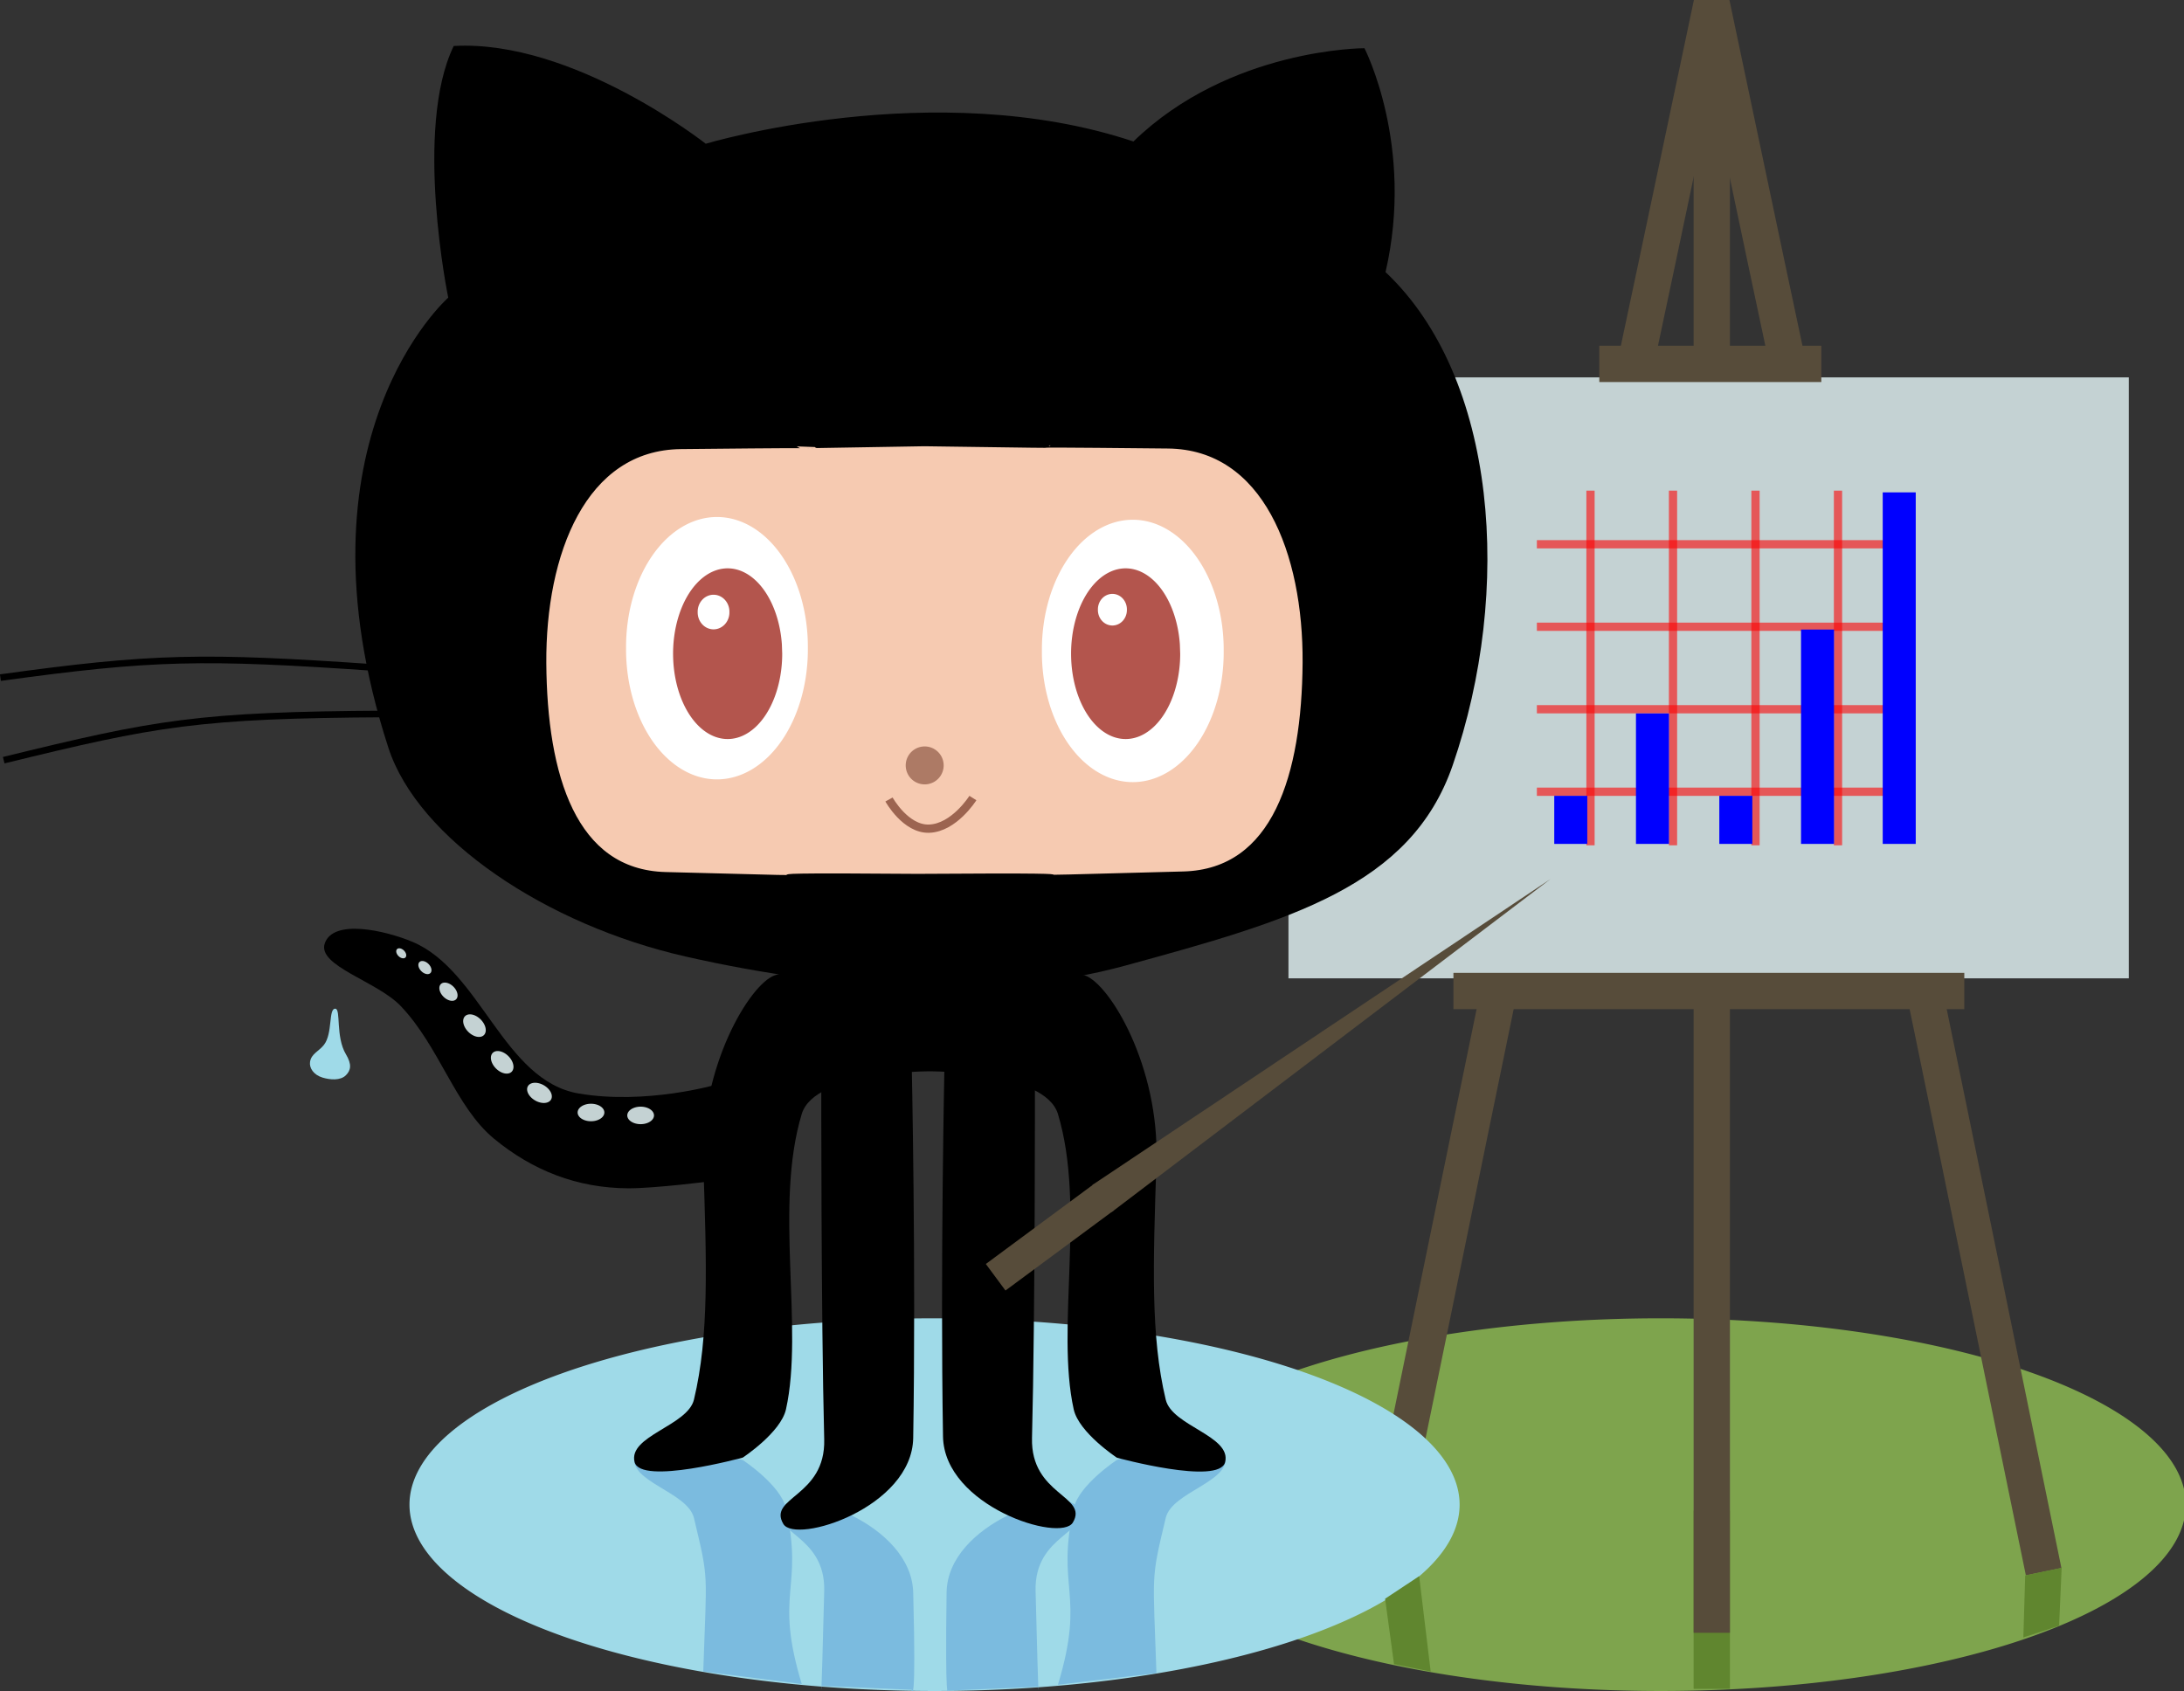 <?xml version="1.0" encoding="UTF-8" standalone="no"?>
<!-- Created with Inkscape (http://www.inkscape.org/) -->

<svg
   xmlns:dc="http://purl.org/dc/elements/1.1/"
   xmlns:cc="http://creativecommons.org/ns#"
   xmlns:rdf="http://www.w3.org/1999/02/22-rdf-syntax-ns#"
   xmlns:svg="http://www.w3.org/2000/svg"
   xmlns="http://www.w3.org/2000/svg"
   xmlns:sodipodi="http://sodipodi.sourceforge.net/DTD/sodipodi-0.dtd"
   xmlns:inkscape="http://www.inkscape.org/namespaces/inkscape"
   id="svg2"
   version="1.1"
   inkscape:version="0.48.1 "
   width="330.633"
   height="256.102"
   sodipodi:docname="chart.svg"
   inkscape:export-filename="/home/ewen/clojure/github-stats/resources/main/public/img/chart.png"
   inkscape:export-xdpi="90"
   inkscape:export-ydpi="90">
  <rect width="100%" height="100%" fill="#333333" stroke="none"/>
  <defs
     id="defs6" />
  <sodipodi:namedview
     pagecolor="#ffffff"
     bordercolor="#666666"
     borderopacity="1"
     objecttolerance="10"
     gridtolerance="10"
     guidetolerance="10"
     inkscape:pageopacity="0"
     inkscape:pageshadow="2"
     inkscape:window-width="1920"
     inkscape:window-height="1018"
     id="namedview4"
     showgrid="false"
     inkscape:zoom="1.4142136"
     inkscape:cx="374.45318"
     inkscape:cy="43.586803"
     inkscape:window-x="1358"
     inkscape:window-y="-8"
     inkscape:window-maximized="1"
     inkscape:current-layer="svg2"
     fit-margin-top="0"
     fit-margin-left="0"
     fit-margin-right="0"
     fit-margin-bottom="0" />
  <path
     sodipodi:type="arc"
     style="fill:#7ea44d;fill-opacity:1;stroke:none"
     id="path4219-5-5"
     sodipodi:cx="-777.5"
     sodipodi:cy="-291.5"
     sodipodi:rx="63.642136"
     sodipodi:ry="22.590097"
     d="m -713.858,-291.5 a 63.642,22.59 0 1 1 -127.284,0 63.642,22.59 0 1 1 127.284,0 z"
     transform="matrix(1.249,0,0,1.249,1222.524,591.909)"
     inkscape:export-filename="/home/ewen/clojure/github-stats/resources/main/public/img/chart.png"
     inkscape:export-xdpi="90"
     inkscape:export-ydpi="90" />
  <path
     style="fill:none;stroke:#574c3a;stroke-width:5.497;stroke-linecap:butt;stroke-linejoin:miter;stroke-miterlimit:4;stroke-opacity:1;stroke-dasharray:none"
     d="M 208.871,237.976 C 257.28,1.636 209.154,238.006 259.127,0.57 309.1,238.006 260.974,1.636 309.384,237.976"
     id="path3039-6"
     inkscape:connector-curvature="0"
     sodipodi:nodetypes="ccc"
     inkscape:export-filename="/home/ewen/clojure/github-stats/resources/main/public/img/chart.png"
     inkscape:export-xdpi="90"
     inkscape:export-ydpi="90" />
  <path
     sodipodi:type="arc"
     style="fill:#9fdae8;fill-opacity:1;stroke:none"
     id="path4219-5"
     sodipodi:cx="-777.5"
     sodipodi:cy="-291.5"
     sodipodi:rx="63.642136"
     sodipodi:ry="22.590097"
     d="m -713.858,-291.5 a 63.642,22.59 0 1 1 -127.284,0 63.642,22.59 0 1 1 127.284,0 z"
     transform="matrix(1.249,0,0,1.249,1112.577,591.909)"
     inkscape:export-filename="/home/ewen/clojure/github-stats/resources/main/public/img/chart.png"
     inkscape:export-xdpi="90"
     inkscape:export-ydpi="90" />
  <path
     style="fill:#7bbbdf;fill-opacity:1;stroke:none"
     d="m 106.466,253.082 c 0.505,-15.411 0.9,-13.587 -1.407,-23.226 -0.956,-3.995 -10.001,-5.487 -8.987,-9.467 0.904,-3.546 16.377,0.682 16.377,0.682 0,0 5.758,3.787 6.541,7.318 2.739,12.345 -1.84,12.611 2.386,26.598 m 38.785,0.107 c 4.226,-13.988 -0.352,-14.378 2.386,-26.724 0.783,-3.531 6.541,-7.318 6.541,-7.318 0,0 15.473,-4.229 16.377,-0.682 1.014,3.981 -8.031,5.472 -8.987,9.467 -2.307,9.64 -1.912,8.089 -1.407,23.5"
     id="path4086-7-1"
     inkscape:connector-curvature="0"
     sodipodi:nodetypes="csscsccscssc"
     inkscape:export-filename="/home/ewen/clojure/github-stats/resources/main/public/img/chart.png"
     inkscape:export-xdpi="90"
     inkscape:export-ydpi="90" />
  <path
     style="fill:#7bbbdf;fill-opacity:1;stroke:none"
     d="m 124.334,255.27 c 0,0 -0.046,4.659 0.442,-14.352 0.224,-8.712 -8.609,-8.736 -6.184,-12.81 1.844,-3.098 19.383,2.462 19.657,13.031 0.467,17.995 -0.221,14.716 -0.221,14.716"
     id="path4124-4-4"
     inkscape:connector-curvature="0"
     sodipodi:nodetypes="csssc"
     inkscape:export-filename="/home/ewen/clojure/github-stats/resources/main/public/img/chart.png"
     inkscape:export-xdpi="90"
     inkscape:export-ydpi="90" />
  <path
     style="fill:none;stroke:#60862f;stroke-width:5.497;stroke-linecap:butt;stroke-linejoin:miter;stroke-miterlimit:4;stroke-opacity:1;stroke-dasharray:none"
     d="m 259.144,255.717 0,-26.983"
     id="path4481-0"
     inkscape:connector-curvature="0"
     sodipodi:nodetypes="cc"
     inkscape:export-filename="/home/ewen/clojure/github-stats/resources/main/public/img/chart.png"
     inkscape:export-xdpi="90"
     inkscape:export-ydpi="90" />
  <path
     style="fill:none;stroke:#574c3a;stroke-width:5.497;stroke-linecap:butt;stroke-linejoin:miter;stroke-miterlimit:4;stroke-opacity:1;stroke-dasharray:none"
     d="m 259.144,1.15 0,246.08"
     id="path4481"
     inkscape:connector-curvature="0"
     sodipodi:nodetypes="cc"
     inkscape:export-filename="/home/ewen/clojure/github-stats/resources/main/public/img/chart.png"
     inkscape:export-xdpi="90"
     inkscape:export-ydpi="90" />
  <rect
     style="fill:#c4d2d3;fill-opacity:1;stroke:none"
     id="rect4483"
     width="127.218"
     height="90.996"
     x="195.058"
     y="57.139"
     inkscape:export-filename="/home/ewen/clojure/github-stats/resources/main/public/img/chart.png"
     inkscape:export-xdpi="90"
     inkscape:export-ydpi="90" />
  <path
     style="fill:#000000;fill-opacity:1;stroke:none"
     d="m 67.858,45.068 c 0,0 -5.264,-25.542 0.83,-38.105 18.12,-1.021 38.154,14.803 38.154,14.803 0,0 34.578,-10.403 64.746,-0.344 14.567,-14.146 34.975,-14.123 34.975,-14.123 0,0 7.621,14.775 3.19,33.899 16.939,15.971 19.285,48.231 10.174,74.66 -6.328,18.354 -24.556,23.518 -49.692,30.38 -19.009,5.19 -42.707,3.969 -66.383,-1.391 C 82.637,140.045 63.27,127.001 58.798,113.222 43.601,66.401 67.858,45.068 67.858,45.068 z"
     id="path3840-8"
     inkscape:connector-curvature="0"
     sodipodi:nodetypes="ccccccssssc"
     inkscape:export-filename="/home/ewen/clojure/github-stats/resources/main/public/img/chart.png"
     inkscape:export-xdpi="90"
     inkscape:export-ydpi="90" />
  <path
     style="fill:#f6cab1;fill-opacity:1;stroke:#000000;stroke-width:1.167px;stroke-linecap:butt;stroke-linejoin:miter;stroke-opacity:1"
     d="m 179.151,132.537 c 14.101,-0.372 18.517,-15.16 18.631,-32.215 0.11,-16.566 -6.024,-32.839 -20.959,-32.992 -36.666,-0.373 0.12,0.18 -36.871,-0.345 -36.991,0.612 -0.205,0.058 -36.871,0.432 -14.935,0.152 -21.069,16.425 -20.959,32.992 0.113,17.055 4.529,31.843 18.631,32.215 39.457,1.042 -2.245,-0.063 38.119,0.276 40.364,-0.289 0.823,0.679 40.28,-0.363 z"
     id="path3898-7"
     inkscape:connector-curvature="0"
     sodipodi:nodetypes="ssscssscs"
     inkscape:export-filename="/home/ewen/clojure/github-stats/resources/main/public/img/chart.png"
     inkscape:export-xdpi="90"
     inkscape:export-ydpi="90" />
  <path
     style="fill:none;stroke:#574c3a;stroke-width:5.497;stroke-linecap:butt;stroke-linejoin:miter;stroke-miterlimit:4;stroke-opacity:1;stroke-dasharray:none"
     d="m 297.372,150.053 -77.34,0"
     id="path4481-3"
     inkscape:connector-curvature="0"
     sodipodi:nodetypes="cc"
     inkscape:export-filename="/home/ewen/clojure/github-stats/resources/main/public/img/chart.png"
     inkscape:export-xdpi="90"
     inkscape:export-ydpi="90" />
  <path
     style="fill:none;stroke:#574c3a;stroke-width:5.497;stroke-linecap:butt;stroke-linejoin:miter;stroke-miterlimit:4;stroke-opacity:1;stroke-dasharray:none"
     d="m 275.727,55.099 -33.609,0"
     id="path4481-3-0"
     inkscape:connector-curvature="0"
     sodipodi:nodetypes="cc"
     inkscape:export-filename="/home/ewen/clojure/github-stats/resources/main/public/img/chart.png"
     inkscape:export-xdpi="90"
     inkscape:export-ydpi="90" />
  <path
     sodipodi:type="arc"
     style="fill:#ffffff;fill-opacity:1;stroke:none"
     id="path3992-3-3"
     sodipodi:cx="-427.69772"
     sodipodi:cy="97.44883"
     sodipodi:rx="10.642556"
     sodipodi:ry="16.900864"
     d="m -417.055,97.449 a 10.643,16.901 0 1 1 -21.285,0 10.643,16.901 0 1 1 21.285,0 z"
     transform="matrix(1.293,0,0,1.164,724.505,-14.869)"
     inkscape:export-filename="/home/ewen/clojure/github-stats/resources/main/public/img/chart.png"
     inkscape:export-xdpi="90"
     inkscape:export-ydpi="90" />
  <path
     sodipodi:type="arc"
     style="fill:#b3554d;fill-opacity:1;stroke:none"
     id="path3954-3"
     sodipodi:cx="-437.88559"
     sodipodi:cy="96.419495"
     sodipodi:rx="6.613277"
     sodipodi:ry="10.347458"
     d="m -431.272,96.419 a 6.613,10.347 0 1 1 -0.04,-1.134"
     sodipodi:start="0"
     sodipodi:end="6.1733409"
     sodipodi:open="true"
     transform="matrix(1.249,0,0,1.249,717.327,-21.452)"
     inkscape:export-filename="/home/ewen/clojure/github-stats/resources/main/public/img/chart.png"
     inkscape:export-xdpi="90"
     inkscape:export-ydpi="90" />
  <path
     sodipodi:type="arc"
     style="fill:#ffffff;fill-opacity:1;stroke:none"
     id="path3992-3"
     sodipodi:cx="-427.69772"
     sodipodi:cy="97.44883"
     sodipodi:rx="10.642556"
     sodipodi:ry="16.900864"
     d="m -417.055,97.449 a 10.643,16.901 0 1 1 -21.285,0 10.643,16.901 0 1 1 21.285,0 z"
     transform="matrix(1.293,0,0,1.164,661.553,-15.285)"
     inkscape:export-filename="/home/ewen/clojure/github-stats/resources/main/public/img/chart.png"
     inkscape:export-xdpi="90"
     inkscape:export-ydpi="90" />
  <path
     sodipodi:type="arc"
     style="fill:#b3554d;fill-opacity:1;stroke:none"
     id="path3954-3-5"
     sodipodi:cx="-437.88559"
     sodipodi:cy="96.419495"
     sodipodi:rx="6.613277"
     sodipodi:ry="10.347458"
     d="m -431.272,96.419 a 6.613,10.347 0 1 1 -0.04,-1.134"
     sodipodi:start="0"
     sodipodi:end="6.1733409"
     sodipodi:open="true"
     transform="matrix(1.249,0,0,1.249,657.076,-21.452)"
     inkscape:export-filename="/home/ewen/clojure/github-stats/resources/main/public/img/chart.png"
     inkscape:export-xdpi="90"
     inkscape:export-ydpi="90" />
  <path
     sodipodi:type="arc"
     style="fill:#ffffff;fill-opacity:1;stroke:none"
     id="path4030-0"
     sodipodi:cx="-479.41391"
     sodipodi:cy="73.503082"
     sodipodi:rx="2.2557182"
     sodipodi:ry="2.4101903"
     d="m -477.158,73.503 a 2.256,2.41 0 1 1 -4.511,0 2.256,2.41 0 1 1 4.511,0 z"
     transform="matrix(1.065,0,0,1.065,618.599,14.392)"
     inkscape:export-filename="/home/ewen/clojure/github-stats/resources/main/public/img/chart.png"
     inkscape:export-xdpi="90"
     inkscape:export-ydpi="90" />
  <path
     sodipodi:type="arc"
     style="fill:#ffffff;fill-opacity:1;stroke:none"
     id="path4030-0-3"
     sodipodi:cx="-479.41391"
     sodipodi:cy="73.503082"
     sodipodi:rx="2.2557182"
     sodipodi:ry="2.4101903"
     d="m -477.158,73.503 a 2.256,2.41 0 1 1 -4.511,0 2.256,2.41 0 1 1 4.511,0 z"
     transform="matrix(0.973,0,0,0.973,634.874,20.798)"
     inkscape:export-filename="/home/ewen/clojure/github-stats/resources/main/public/img/chart.png"
     inkscape:export-xdpi="90"
     inkscape:export-ydpi="90" />
  <path
     style="fill:#000000;fill-opacity:1;stroke:none"
     d="m 117.311,147.67 c -3.793,1.29 -11.317,13.831 -10.845,28.25 0.505,15.411 0.9,26.354 -1.407,35.994 -0.956,3.995 -10.001,5.487 -8.987,9.467 0.904,3.546 16.377,-0.682 16.377,-0.682 0,0 5.758,-3.787 6.541,-7.318 2.739,-12.345 -1.84,-30.728 2.386,-44.715 1.971,-6.523 19.393,-6.455 19.393,-6.455 0,0 17.422,-0.05 19.393,6.473 4.226,13.988 -0.352,32.37 2.386,44.715 0.783,3.531 6.541,7.318 6.541,7.318 0,0 15.473,4.229 16.377,0.682 1.014,-3.981 -8.031,-5.472 -8.987,-9.467 -2.307,-9.64 -1.912,-20.582 -1.407,-35.994 0.472,-14.418 -7.051,-26.96 -10.845,-28.25 -5.553,-1.888 -23.458,-0.964 -23.458,-0.964 0,0 -17.905,-0.942 -23.458,0.946 z"
     id="path4086-7"
     inkscape:connector-curvature="0"
     sodipodi:nodetypes="sssscsscsscsssscs"
     inkscape:export-filename="/home/ewen/clojure/github-stats/resources/main/public/img/chart.png"
     inkscape:export-xdpi="90"
     inkscape:export-ydpi="90" />
  <path
     style="fill:#000000;fill-opacity:1;stroke:none"
     d="m 124.334,163.611 c 0,0 -0.046,35.322 0.442,54.333 0.224,8.712 -8.609,8.736 -6.184,12.81 1.844,3.098 19.481,-2.46 19.657,-13.031 0.428,-25.765 -0.221,-56.32 -0.221,-56.32"
     id="path4124-4"
     inkscape:connector-curvature="0"
     sodipodi:nodetypes="csssc"
     inkscape:export-filename="/home/ewen/clojure/github-stats/resources/main/public/img/chart.png"
     inkscape:export-xdpi="90"
     inkscape:export-ydpi="90" />
  <path
     style="fill:#7bbbdf;fill-opacity:1;stroke:none"
     d="m 157.218,255.395 c 0,0 0.046,4.534 -0.442,-14.477 -0.224,-8.712 8.609,-8.736 6.184,-12.81 -1.844,-3.098 -19.514,2.459 -19.657,13.031 -0.235,17.317 0.221,14.84 0.221,14.84"
     id="path4124-4-4-7"
     inkscape:connector-curvature="0"
     sodipodi:nodetypes="csssc"
     inkscape:export-filename="/home/ewen/clojure/github-stats/resources/main/public/img/chart.png"
     inkscape:export-xdpi="90"
     inkscape:export-ydpi="90" />
  <path
     style="fill:#000000;fill-opacity:1;stroke:none"
     d="m 156.676,163.39 c 0,0 0.046,35.322 -0.442,54.333 -0.224,8.712 8.609,8.736 6.184,12.81 -1.844,3.098 -19.481,-2.46 -19.657,-13.031 -0.428,-25.765 0.221,-56.32 0.221,-56.32"
     id="path4124-4-6"
     inkscape:connector-curvature="0"
     sodipodi:nodetypes="csssc"
     inkscape:export-filename="/home/ewen/clojure/github-stats/resources/main/public/img/chart.png"
     inkscape:export-xdpi="90"
     inkscape:export-ydpi="90" />
  <path
     style="fill:#000000;fill-opacity:1;stroke:none"
     d="m 107.921,178.823 c 0,0 -8.739,1.122 -12.81,1.104 -7.754,-0.033 -14.496,-2.707 -20.319,-7.509 -5.864,-4.836 -8.243,-13.92 -14.135,-20.099 -3.58,-3.754 -12.686,-6.071 -11.485,-9.497 1.307,-3.728 9.141,-1.942 13.252,-0.221 10.376,4.345 13.775,21.022 25.179,22.97 10.194,1.741 20.761,-1.325 20.761,-1.325"
     id="path4162-1"
     inkscape:connector-curvature="0"
     sodipodi:nodetypes="cssssssc"
     inkscape:export-filename="/home/ewen/clojure/github-stats/resources/main/public/img/chart.png"
     inkscape:export-xdpi="90"
     inkscape:export-ydpi="90" />
  <path
     sodipodi:type="arc"
     style="fill:#000000;fill-opacity:1;stroke:none"
     id="path4201"
     sodipodi:cx="-574.5"
     sodipodi:cy="104"
     sodipodi:rx="65"
     sodipodi:ry="0.5"
     d="m -509.5,104 a 65,0.5 0 0 1 -0.132,0.032"
     sodipodi:start="0"
     sodipodi:end="0.06371088"
     sodipodi:open="true"
     transform="translate(49.536,-10.531)" />
  <path
     sodipodi:type="arc"
     style="fill:#c4d2d3;fill-opacity:1;stroke:none"
     id="path4313"
     sodipodi:cx="-659.11188"
     sodipodi:cy="75.363731"
     sodipodi:rx="2.563262"
     sodipodi:ry="1.6793786"
     d="m -656.549,75.364 a 2.563,1.679 0 1 1 -5.127,0 2.563,1.679 0 1 1 5.127,0 z"
     transform="matrix(0.789,0,0,0.789,617.025,109.428)"
     inkscape:export-filename="/home/ewen/clojure/github-stats/resources/main/public/img/chart.png"
     inkscape:export-xdpi="90"
     inkscape:export-ydpi="90" />
  <path
     sodipodi:type="arc"
     style="fill:#c4d2d3;fill-opacity:1;stroke:none"
     id="path4313-8"
     sodipodi:cx="-659.11188"
     sodipodi:cy="75.363731"
     sodipodi:rx="2.563262"
     sodipodi:ry="1.6793786"
     d="m -656.549,75.364 a 2.563,1.679 0 1 1 -5.127,0 2.563,1.679 0 1 1 5.127,0 z"
     transform="matrix(0.789,0,0,0.789,609.51,108.986)"
     inkscape:export-filename="/home/ewen/clojure/github-stats/resources/main/public/img/chart.png"
     inkscape:export-xdpi="90"
     inkscape:export-ydpi="90" />
  <path
     sodipodi:type="arc"
     style="fill:#c4d2d3;fill-opacity:1;stroke:none"
     id="path4313-8-9"
     sodipodi:cx="-659.11188"
     sodipodi:cy="75.363731"
     sodipodi:rx="2.563262"
     sodipodi:ry="1.6793786"
     d="m -656.549,75.364 a 2.563,1.679 0 1 1 -5.127,0 2.563,1.679 0 1 1 5.127,0 z"
     transform="matrix(0.683,0.395,-0.395,0.683,561.613,374.353)"
     inkscape:export-filename="/home/ewen/clojure/github-stats/resources/main/public/img/chart.png"
     inkscape:export-xdpi="90"
     inkscape:export-ydpi="90" />
  <path
     sodipodi:type="arc"
     style="fill:#c4d2d3;fill-opacity:1;stroke:none"
     id="path4313-8-9-8"
     sodipodi:cx="-659.11188"
     sodipodi:cy="75.363731"
     sodipodi:rx="2.563262"
     sodipodi:ry="1.6793786"
     d="m -656.549,75.364 a 2.563,1.679 0 1 1 -5.127,0 2.563,1.679 0 1 1 5.127,0 z"
     transform="matrix(0.558,0.558,-0.558,0.558,485.864,486.583)"
     inkscape:export-filename="/home/ewen/clojure/github-stats/resources/main/public/img/chart.png"
     inkscape:export-xdpi="90"
     inkscape:export-ydpi="90" />
  <path
     sodipodi:type="arc"
     style="fill:#c4d2d3;fill-opacity:1;stroke:none"
     id="path4313-8-9-8-7"
     sodipodi:cx="-659.11188"
     sodipodi:cy="75.363731"
     sodipodi:rx="2.563262"
     sodipodi:ry="1.6793786"
     d="m -656.549,75.364 a 2.563,1.679 0 1 1 -5.127,0 2.563,1.679 0 1 1 5.127,0 z"
     transform="matrix(0.558,0.558,-0.558,0.558,481.668,481.029)"
     inkscape:export-filename="/home/ewen/clojure/github-stats/resources/main/public/img/chart.png"
     inkscape:export-xdpi="90"
     inkscape:export-ydpi="90" />
  <path
     sodipodi:type="arc"
     style="fill:#c4d2d3;fill-opacity:1;stroke:none"
     id="path4313-8-9-8-7-0"
     sodipodi:cx="-659.11188"
     sodipodi:cy="75.363731"
     sodipodi:rx="2.563262"
     sodipodi:ry="1.6793786"
     d="m -656.549,75.364 a 2.563,1.679 0 1 1 -5.127,0 2.563,1.679 0 1 1 5.127,0 z"
     transform="matrix(0.45,0.45,-0.45,0.45,398.407,412.847)"
     inkscape:export-filename="/home/ewen/clojure/github-stats/resources/main/public/img/chart.png"
     inkscape:export-xdpi="90"
     inkscape:export-ydpi="90" />
  <path
     sodipodi:type="arc"
     style="fill:#c4d2d3;fill-opacity:1;stroke:none"
     id="path4313-8-9-8-7-0-8"
     sodipodi:cx="-659.11188"
     sodipodi:cy="75.363731"
     sodipodi:rx="2.563262"
     sodipodi:ry="1.6793786"
     d="m -656.549,75.364 a 2.563,1.679 0 1 1 -5.127,0 2.563,1.679 0 1 1 5.127,0 z"
     transform="matrix(0.324,0.324,-0.324,0.324,302.3,335.638)"
     inkscape:export-filename="/home/ewen/clojure/github-stats/resources/main/public/img/chart.png"
     inkscape:export-xdpi="90"
     inkscape:export-ydpi="90" />
  <path
     sodipodi:type="arc"
     style="fill:#c4d2d3;fill-opacity:1;stroke:none"
     id="path4313-8-9-8-7-0-8-3"
     sodipodi:cx="-659.11188"
     sodipodi:cy="75.363731"
     sodipodi:rx="2.563262"
     sodipodi:ry="1.6793786"
     d="m -656.549,75.364 a 2.563,1.679 0 1 1 -5.127,0 2.563,1.679 0 1 1 5.127,0 z"
     transform="matrix(0.247,0.247,-0.247,0.247,242.159,288.531)"
     inkscape:export-filename="/home/ewen/clojure/github-stats/resources/main/public/img/chart.png"
     inkscape:export-xdpi="90"
     inkscape:export-ydpi="90" />
  <path
     sodipodi:type="arc"
     style="fill:#ad7a65;fill-opacity:1;stroke:none"
     id="path4441"
     sodipodi:cx="-451.31091"
     sodipodi:cy="12.87317"
     sodipodi:rx="2.1213202"
     sodipodi:ry="2.1213202"
     d="m -449.19,12.873 a 2.121,2.121 0 1 1 -4.243,0 2.121,2.121 0 1 1 4.243,0 z"
     transform="matrix(1.354,0,0,1.354,751.063,98.465)"
     inkscape:export-filename="/home/ewen/clojure/github-stats/resources/main/public/img/chart.png"
     inkscape:export-xdpi="90"
     inkscape:export-ydpi="90" />
  <path
     style="fill:none;stroke:#9c6450;stroke-width:1.249px;stroke-linecap:butt;stroke-linejoin:miter;stroke-opacity:1"
     d="m 134.585,121.055 c 0,0 2.504,4.535 6.074,4.417 3.794,-0.125 6.626,-4.638 6.626,-4.638"
     id="path4443"
     inkscape:connector-curvature="0"
     sodipodi:nodetypes="csc"
     inkscape:export-filename="/home/ewen/clojure/github-stats/resources/main/public/img/chart.png"
     inkscape:export-xdpi="90"
     inkscape:export-ydpi="90" />
  <path
     style="fill:#60862f;fill-opacity:1;stroke:none"
     d="m 306.59,238.543 -0.276,9.387 5.411,-1.767 0.387,-8.779 z"
     id="path4542"
     inkscape:connector-curvature="0"
     sodipodi:nodetypes="ccccc" />
  <path
     style="fill:#60862f;fill-opacity:1;stroke:none"
     d="m 209.689,242.071 1.351,9.905 5.548,1.118 -1.741,-14.441 z"
     id="path4544"
     inkscape:connector-curvature="0"
     sodipodi:nodetypes="ccccc" />
  <g
     id="g4655"
     style="stroke:#fe0000;stroke-opacity:0.583"
     transform="matrix(1.249,0,0,1.249,49.062,-0.003)">
    <g
       style="stroke:#fe0000;stroke-opacity:0.583"
       id="g4649">
      <path
         style="fill:none;stroke:#fe0000;stroke-width:1px;stroke-linecap:butt;stroke-linejoin:miter;stroke-opacity:0.583"
         d="m 147,75.983 43,0"
         id="path4546-3"
         inkscape:connector-curvature="0" />
      <path
         style="fill:none;stroke:#fe0000;stroke-width:1px;stroke-linecap:butt;stroke-linejoin:miter;stroke-opacity:0.583"
         d="m 147,65.983 43,0"
         id="path4546-0"
         inkscape:connector-curvature="0" />
      <path
         style="fill:none;stroke:#fe0000;stroke-width:1px;stroke-linecap:butt;stroke-linejoin:miter;stroke-opacity:0.583"
         d="m 147,95.983 43,0"
         id="path4546-38"
         inkscape:connector-curvature="0" />
      <path
         style="fill:none;stroke:#fe0000;stroke-width:1px;stroke-linecap:butt;stroke-linejoin:miter;stroke-opacity:0.583"
         d="m 147,85.983 43,0"
         id="path4546-0-2"
         inkscape:connector-curvature="0" />
    </g>
    <g
       style="stroke:#fe0000;stroke-opacity:0.583"
       transform="matrix(0,-1,1,0,87.517,367.483)"
       id="g4643">
      <path
         style="fill:none;stroke:#fe0000;stroke-width:1px;stroke-linecap:butt;stroke-linejoin:miter;stroke-opacity:0.583"
         d="m 265,75.983 43,0"
         id="path4546-3-4"
         inkscape:connector-curvature="0" />
      <path
         style="fill:none;stroke:#fe0000;stroke-width:1px;stroke-linecap:butt;stroke-linejoin:miter;stroke-opacity:0.583"
         d="m 265,65.983 43,0"
         id="path4546-0-3"
         inkscape:connector-curvature="0" />
      <path
         style="fill:none;stroke:#fe0000;stroke-width:1px;stroke-linecap:butt;stroke-linejoin:miter;stroke-opacity:0.583"
         d="m 265,95.983 43,0"
         id="path4546-38-4"
         inkscape:connector-curvature="0" />
      <path
         style="fill:none;stroke:#fe0000;stroke-width:1px;stroke-linecap:butt;stroke-linejoin:miter;stroke-opacity:0.583"
         d="m 265,85.983 43,0"
         id="path4546-0-2-0"
         inkscape:connector-curvature="0" />
    </g>
  </g>
  <path
     style="fill:none;stroke:#0000ff;stroke-width:4.998;stroke-linecap:butt;stroke-linejoin:miter;stroke-miterlimit:4;stroke-opacity:1;stroke-dasharray:none"
     d="m 287.522,127.78 0,-53.228"
     id="path4667"
     inkscape:connector-curvature="0" />
  <path
     style="fill:none;stroke:#0000ff;stroke-width:4.998;stroke-linecap:butt;stroke-linejoin:miter;stroke-miterlimit:4;stroke-opacity:1;stroke-dasharray:none"
     d="m 275.153,127.78 0,-32.457"
     id="path4667-1"
     inkscape:connector-curvature="0"
     sodipodi:nodetypes="cc" />
  <path
     style="fill:none;stroke:#0000ff;stroke-width:4.998;stroke-linecap:butt;stroke-linejoin:miter;stroke-miterlimit:4;stroke-opacity:1;stroke-dasharray:none"
     d="m 262.784,127.78 0,-7.279"
     id="path4667-1-5"
     inkscape:connector-curvature="0"
     sodipodi:nodetypes="cc" />
  <path
     style="fill:none;stroke:#0000ff;stroke-width:4.998;stroke-linecap:butt;stroke-linejoin:miter;stroke-miterlimit:4;stroke-opacity:1;stroke-dasharray:none"
     d="m 237.796,127.78 0,-7.279"
     id="path4667-1-5-7"
     inkscape:connector-curvature="0"
     sodipodi:nodetypes="cc" />
  <path
     style="fill:none;stroke:#0000ff;stroke-width:4.998;stroke-linecap:butt;stroke-linejoin:miter;stroke-miterlimit:4;stroke-opacity:1;stroke-dasharray:none"
     d="m 250.165,127.78 0,-19.757"
     id="path4667-1-9"
     inkscape:connector-curvature="0"
     sodipodi:nodetypes="cc" />
  <g
     id="g4794"
     transform="matrix(1.243,0.131,-0.131,1.243,67.538,-18.954)">
    <path
       inkscape:connector-curvature="0"
       id="path4741"
       d="m 84,161.983 12,-11"
       style="fill:none;stroke:#574c3a;stroke-width:4;stroke-linecap:butt;stroke-linejoin:miter;stroke-miterlimit:4;stroke-opacity:1;stroke-dasharray:none"
       sodipodi:nodetypes="cc" />
    <path
       sodipodi:nodetypes="cccc"
       inkscape:connector-curvature="0"
       id="path4768"
       d="M 97.154,152.653 145.776,106.965 94.49,149.626 z"
       style="fill:#574c3a;fill-opacity:1;stroke:none" />
  </g>
  <path
     style="fill:none;stroke:#000000;stroke-width:1px;stroke-linecap:butt;stroke-linejoin:miter;stroke-opacity:1"
     d="m 57.062,101.102 c -26.5,-1.833 -34,-1.667 -57,1.5"
     id="path3113"
     inkscape:connector-curvature="0"
     sodipodi:nodetypes="cc" />
  <path
     style="fill:none;stroke:#000000;stroke-width:1px;stroke-linecap:butt;stroke-linejoin:miter;stroke-opacity:1"
     d="m 58.562,108.102 c -28.667,0.167 -34.833,1.333 -58,7"
     id="path3115"
     inkscape:connector-curvature="0"
     sodipodi:nodetypes="cc" />
  <path
     style="fill:#9fdae8;fill-opacity:1;stroke:none"
     d="m 49.036,158.213 c -0.774,0.985 -1.923,1.338 -2.1,2.578 -0.13,0.911 0.52,1.955 1.893,2.371 1.134,0.343 2.698,0.484 3.536,-0.354 0.75,-0.75 0.93,-1.623 0,-3.182 -1.584,-2.655 -0.734,-6.839 -1.591,-6.894 -1.09,-0.07 -0.367,3.737 -1.737,5.48 z"
     id="path3117"
     inkscape:connector-curvature="0"
     sodipodi:nodetypes="sssssss" />
</svg>
